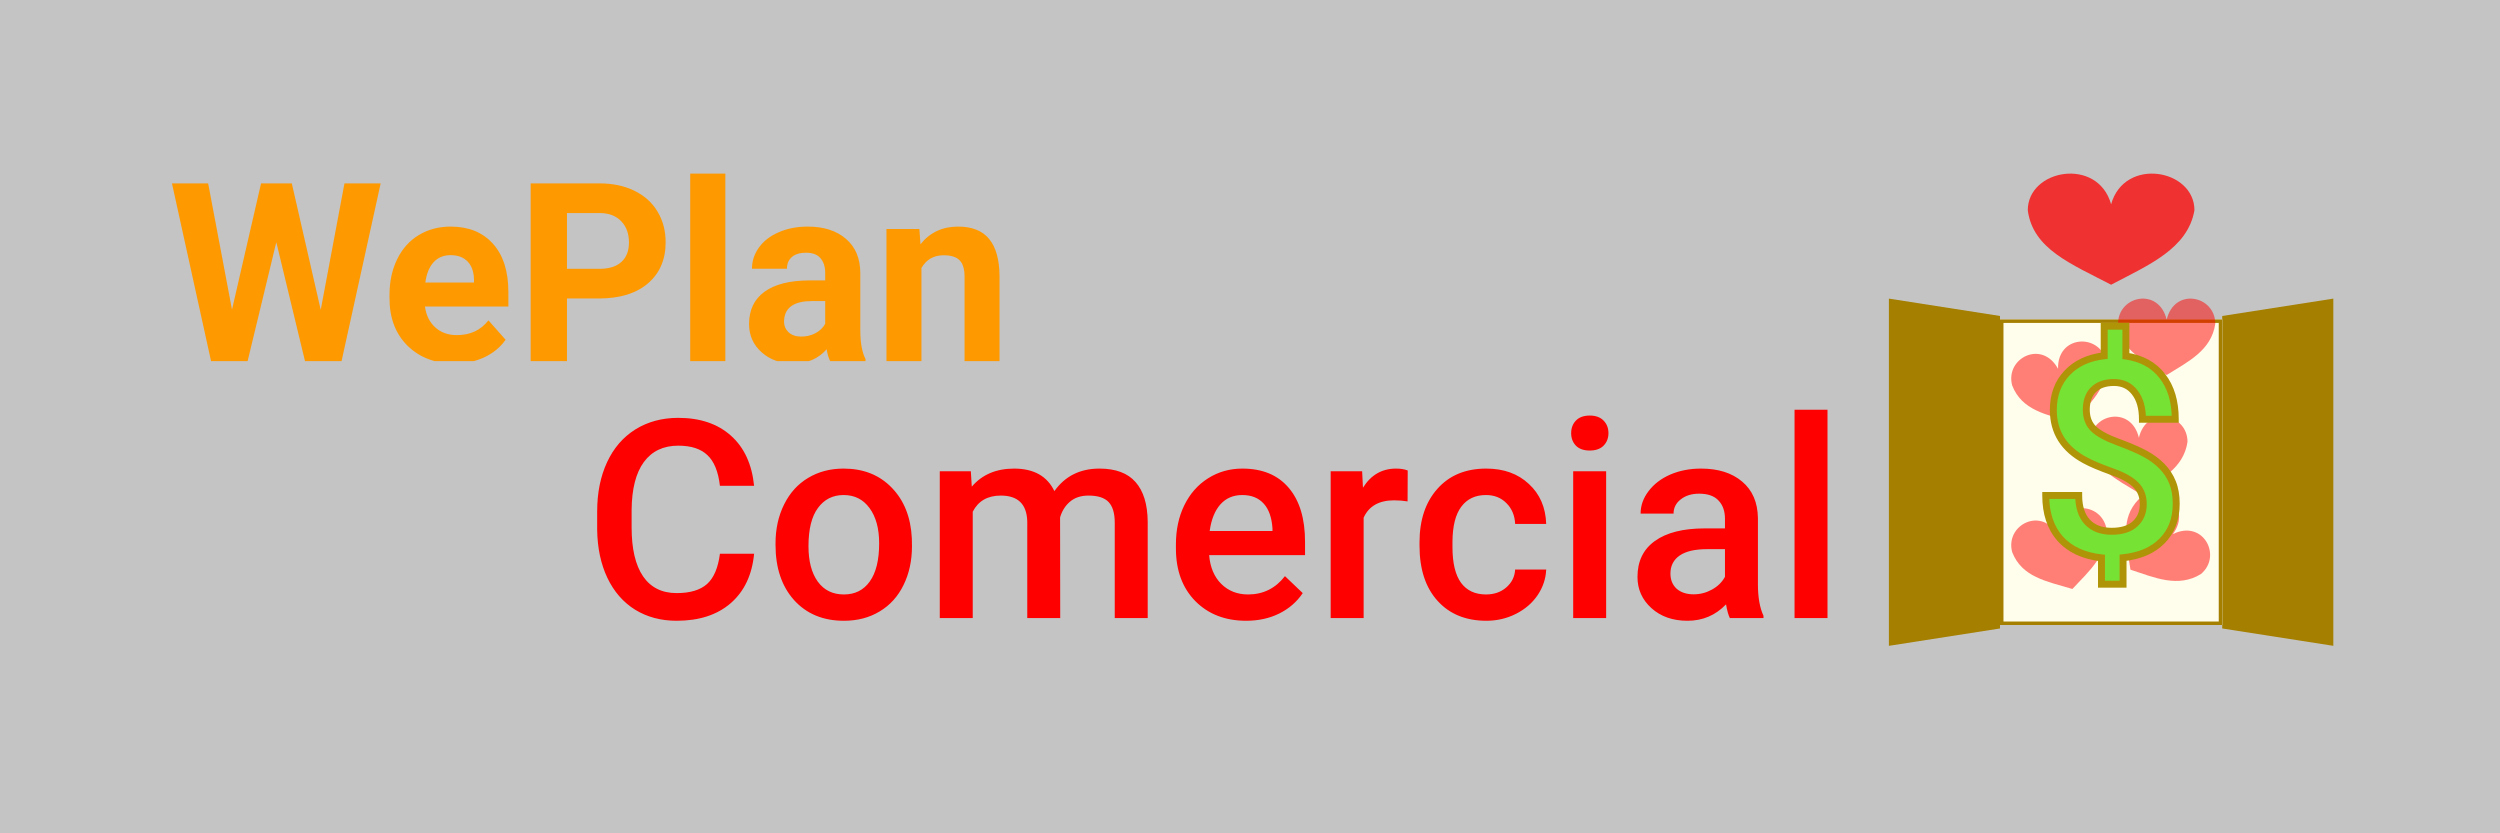 <svg width="360" height="120" viewBox="0 0 360 120" fill="none" xmlns="http://www.w3.org/2000/svg">
<rect width="360" height="120" fill="#C4C4C4"/>
<g clip-path="url(#clip0)">
<path d="M46.186 44.617L49.603 26.406H54.816L49.185 52H43.92L39.788 34.879L35.657 52H30.392L24.761 26.406H29.974L33.408 44.582L37.592 26.406H42.02L46.186 44.617ZM65.45 52.352C62.684 52.352 60.429 51.496 58.685 49.785C56.954 48.074 56.088 45.795 56.088 42.947V42.455C56.088 40.545 56.454 38.84 57.186 37.34C57.919 35.828 58.953 34.668 60.289 33.859C61.638 33.039 63.172 32.629 64.892 32.629C67.472 32.629 69.5 33.449 70.976 35.09C72.463 36.73 73.207 39.057 73.207 42.068V44.143H61.196C61.359 45.385 61.847 46.381 62.66 47.131C63.485 47.881 64.526 48.256 65.781 48.256C67.722 48.256 69.238 47.547 70.331 46.129L72.806 48.924C72.051 50.002 71.028 50.846 69.738 51.455C68.448 52.053 67.019 52.352 65.45 52.352ZM64.874 36.742C63.875 36.742 63.061 37.082 62.434 37.762C61.818 38.441 61.422 39.414 61.248 40.68H68.256V40.275C68.233 39.15 67.931 38.283 67.35 37.674C66.769 37.053 65.944 36.742 64.874 36.742ZM81.645 42.982V52H76.415V26.406H86.317C88.223 26.406 89.896 26.758 91.337 27.461C92.79 28.164 93.906 29.166 94.684 30.467C95.463 31.756 95.852 33.227 95.852 34.879C95.852 37.387 94.998 39.367 93.29 40.82C91.593 42.262 89.24 42.982 86.229 42.982H81.645ZM81.645 38.711H86.317C87.7 38.711 88.751 38.383 89.472 37.727C90.204 37.07 90.57 36.133 90.57 34.914C90.57 33.66 90.204 32.647 89.472 31.873C88.74 31.1 87.729 30.701 86.439 30.678H81.645V38.711ZM104.447 52H99.391V25H104.447V52ZM119.544 52C119.311 51.543 119.143 50.975 119.038 50.295C117.818 51.666 116.231 52.352 114.279 52.352C112.431 52.352 110.897 51.812 109.677 50.734C108.468 49.656 107.864 48.297 107.864 46.656C107.864 44.641 108.602 43.094 110.078 42.016C111.565 40.938 113.709 40.393 116.51 40.381H118.829V39.291C118.829 38.412 118.602 37.709 118.149 37.182C117.707 36.654 117.004 36.391 116.04 36.391C115.191 36.391 114.523 36.596 114.035 37.006C113.558 37.416 113.32 37.978 113.32 38.693H108.282C108.282 37.592 108.619 36.572 109.293 35.635C109.967 34.697 110.92 33.965 112.152 33.438C113.384 32.898 114.767 32.629 116.301 32.629C118.626 32.629 120.468 33.221 121.827 34.404C123.198 35.576 123.885 37.228 123.885 39.361V47.605C123.897 49.41 124.145 50.775 124.634 51.701V52H119.544ZM115.377 48.467C116.121 48.467 116.807 48.303 117.434 47.975C118.062 47.635 118.527 47.184 118.829 46.621V43.352H116.946C114.424 43.352 113.082 44.23 112.919 45.988L112.902 46.287C112.902 46.92 113.123 47.441 113.564 47.852C114.006 48.262 114.61 48.467 115.377 48.467ZM132.392 32.98L132.548 35.178C133.896 33.478 135.704 32.629 137.97 32.629C139.97 32.629 141.457 33.221 142.433 34.404C143.409 35.588 143.909 37.357 143.933 39.713V52H138.895V39.836C138.895 38.758 138.661 37.978 138.196 37.498C137.732 37.006 136.959 36.76 135.879 36.76C134.46 36.76 133.397 37.369 132.688 38.588V52H127.65V32.98H132.392Z" fill="#FF9900"/>
</g>
<path d="M108.59 79.742C108.303 82.776 107.184 85.146 105.23 86.852C103.277 88.544 100.68 89.391 97.438 89.391C95.172 89.391 93.173 88.857 91.441 87.789C89.723 86.708 88.394 85.178 87.457 83.199C86.519 81.22 86.031 78.922 85.992 76.305V73.648C85.992 70.966 86.467 68.603 87.418 66.559C88.368 64.514 89.729 62.939 91.5 61.832C93.284 60.725 95.341 60.172 97.672 60.172C100.81 60.172 103.336 61.025 105.25 62.73C107.164 64.436 108.277 66.845 108.59 69.957H103.668C103.434 67.913 102.835 66.441 101.871 65.543C100.921 64.632 99.521 64.176 97.672 64.176C95.523 64.176 93.87 64.963 92.711 66.539C91.565 68.102 90.979 70.4 90.953 73.434V75.953C90.953 79.026 91.5 81.37 92.594 82.984C93.701 84.599 95.315 85.406 97.438 85.406C99.378 85.406 100.836 84.97 101.812 84.098C102.789 83.225 103.408 81.773 103.668 79.742H108.59ZM111.676 78.238C111.676 76.168 112.086 74.306 112.906 72.652C113.727 70.986 114.879 69.71 116.363 68.824C117.848 67.926 119.553 67.477 121.48 67.477C124.332 67.477 126.643 68.394 128.414 70.231C130.198 72.066 131.161 74.501 131.305 77.535L131.324 78.648C131.324 80.732 130.921 82.594 130.113 84.234C129.319 85.875 128.173 87.144 126.676 88.043C125.191 88.941 123.473 89.391 121.52 89.391C118.538 89.391 116.148 88.401 114.352 86.422C112.568 84.43 111.676 81.78 111.676 78.473V78.238ZM116.422 78.648C116.422 80.823 116.871 82.529 117.77 83.766C118.668 84.99 119.918 85.602 121.52 85.602C123.121 85.602 124.365 84.977 125.25 83.727C126.148 82.477 126.598 80.647 126.598 78.238C126.598 76.103 126.135 74.41 125.211 73.16C124.299 71.91 123.056 71.285 121.48 71.285C119.931 71.285 118.701 71.904 117.789 73.141C116.878 74.365 116.422 76.201 116.422 78.648ZM139.801 67.867L139.938 70.074C141.422 68.342 143.453 67.477 146.031 67.477C148.857 67.477 150.79 68.557 151.832 70.719C153.368 68.557 155.53 67.477 158.316 67.477C160.647 67.477 162.379 68.121 163.512 69.41C164.658 70.699 165.243 72.6 165.27 75.113V89H160.523V75.25C160.523 73.909 160.23 72.926 159.645 72.301C159.059 71.676 158.089 71.363 156.734 71.363C155.654 71.363 154.768 71.656 154.078 72.242C153.401 72.815 152.926 73.57 152.652 74.508L152.672 89H147.926V75.094C147.861 72.607 146.591 71.363 144.117 71.363C142.216 71.363 140.868 72.138 140.074 73.688V89H135.328V67.867H139.801ZM179.449 89.391C176.441 89.391 174 88.447 172.125 86.559C170.263 84.658 169.332 82.132 169.332 78.981V78.394C169.332 76.285 169.736 74.404 170.543 72.75C171.363 71.083 172.509 69.788 173.98 68.863C175.452 67.939 177.092 67.477 178.902 67.477C181.78 67.477 184 68.394 185.562 70.231C187.138 72.066 187.926 74.664 187.926 78.023V79.938H174.117C174.26 81.682 174.84 83.062 175.855 84.078C176.884 85.094 178.173 85.602 179.723 85.602C181.897 85.602 183.668 84.723 185.035 82.965L187.594 85.406C186.747 86.669 185.615 87.652 184.195 88.356C182.789 89.046 181.207 89.391 179.449 89.391ZM178.883 71.285C177.581 71.285 176.526 71.741 175.719 72.652C174.924 73.564 174.417 74.833 174.195 76.461H183.238V76.109C183.134 74.521 182.711 73.323 181.969 72.516C181.227 71.695 180.198 71.285 178.883 71.285ZM202.691 72.203C202.066 72.099 201.422 72.047 200.758 72.047C198.583 72.047 197.118 72.88 196.363 74.547V89H191.617V67.867H196.148L196.266 70.231C197.411 68.394 199 67.477 201.031 67.477C201.708 67.477 202.268 67.568 202.711 67.75L202.691 72.203ZM213.98 85.602C215.165 85.602 216.148 85.257 216.93 84.566C217.711 83.876 218.128 83.023 218.18 82.008H222.652C222.6 83.323 222.19 84.553 221.422 85.699C220.654 86.832 219.612 87.731 218.297 88.394C216.982 89.059 215.562 89.391 214.039 89.391C211.083 89.391 208.74 88.434 207.008 86.519C205.276 84.606 204.41 81.962 204.41 78.59V78.102C204.41 74.885 205.27 72.314 206.988 70.387C208.707 68.447 211.051 67.477 214.02 67.477C216.533 67.477 218.577 68.212 220.152 69.684C221.741 71.142 222.574 73.062 222.652 75.445H218.18C218.128 74.234 217.711 73.238 216.93 72.457C216.161 71.676 215.178 71.285 213.98 71.285C212.444 71.285 211.259 71.845 210.426 72.965C209.592 74.072 209.169 75.758 209.156 78.023V78.785C209.156 81.077 209.566 82.789 210.387 83.922C211.22 85.042 212.418 85.602 213.98 85.602ZM231.285 89H226.539V67.867H231.285V89ZM226.246 62.379C226.246 61.65 226.474 61.044 226.93 60.562C227.398 60.081 228.062 59.84 228.922 59.84C229.781 59.84 230.445 60.081 230.914 60.562C231.383 61.044 231.617 61.65 231.617 62.379C231.617 63.095 231.383 63.694 230.914 64.176C230.445 64.644 229.781 64.879 228.922 64.879C228.062 64.879 227.398 64.644 226.93 64.176C226.474 63.694 226.246 63.095 226.246 62.379ZM249.098 89C248.889 88.596 248.707 87.939 248.551 87.027C247.04 88.603 245.191 89.391 243.004 89.391C240.882 89.391 239.15 88.785 237.809 87.574C236.467 86.363 235.797 84.866 235.797 83.082C235.797 80.829 236.63 79.104 238.297 77.906C239.977 76.695 242.372 76.09 245.484 76.09H248.395V74.703C248.395 73.609 248.089 72.737 247.477 72.086C246.865 71.422 245.934 71.09 244.684 71.09C243.603 71.09 242.717 71.363 242.027 71.91C241.337 72.444 240.992 73.128 240.992 73.961H236.246C236.246 72.802 236.63 71.721 237.398 70.719C238.167 69.703 239.208 68.909 240.523 68.336C241.852 67.763 243.329 67.477 244.957 67.477C247.431 67.477 249.404 68.102 250.875 69.352C252.346 70.588 253.102 72.333 253.141 74.586V84.117C253.141 86.018 253.408 87.535 253.941 88.668V89H249.098ZM243.883 85.582C244.82 85.582 245.699 85.354 246.52 84.898C247.353 84.443 247.978 83.831 248.395 83.062V79.078H245.836C244.078 79.078 242.757 79.384 241.871 79.996C240.986 80.608 240.543 81.474 240.543 82.594C240.543 83.505 240.842 84.234 241.441 84.781C242.053 85.315 242.867 85.582 243.883 85.582ZM263.16 89H258.414V59H263.16V89Z" fill="#FF0000"/>
<g filter="url(#filter0_d)">
<path d="M272 39L288 41.5V86.5L272 89V39Z" fill="#A58000"/>
</g>
<g filter="url(#filter1_d)">
<path d="M336 39L320 41.5V86.5L336 89V39Z" fill="#A58000"/>
</g>
<g filter="url(#filter2_d)">
<rect x="288" y="42" width="32" height="44" fill="#FFFDEB"/>
<rect x="288.25" y="42.25" width="31.5" height="43.5" stroke="#A58000" stroke-width="0.5"/>
</g>
<path d="M316 30.275C315.04 35.852 309.28 38.212 304 41C298.24 37.997 292.72 35.852 292 30.275C292 24.352 302.08 22.553 304 29.417C305.92 22.553 316 24.352 316 30.275Z" fill="#FF0000" fill-opacity="0.75"/>
<path d="M315 63.627C314.44 67.461 311.08 69.083 308 71C304.64 68.936 301.42 67.461 301 63.627C301 59.555 306.88 58.318 308 63.037C309.12 58.318 315 59.555 315 63.627Z" fill="#FF0000" fill-opacity="0.5"/>
<path d="M303.277 75.879C303.728 79.727 300.902 82.164 298.423 84.813C294.644 83.688 291.152 83.097 289.754 79.502C288.7 75.569 294.059 72.853 296.362 77.121C296.223 72.273 302.223 71.945 303.277 75.879Z" fill="#FF0000" fill-opacity="0.5"/>
<path d="M303.277 51.879C303.728 55.727 300.902 58.164 298.423 60.813C294.644 59.688 291.152 59.097 289.754 55.502C288.7 51.569 294.059 48.853 296.362 53.121C296.223 48.273 302.223 47.945 303.277 51.879Z" fill="#FF0000" fill-opacity="0.5"/>
<path d="M319 46.627C318.44 50.461 315.08 52.083 312 54C308.64 51.935 305.42 50.461 305 46.627C305 42.555 310.88 41.318 312 46.037C313.12 41.318 319 42.555 319 46.627Z" fill="#FF0000" fill-opacity="0.5"/>
<path d="M316.935 82.658C313.637 84.694 310.235 83.162 306.787 82.035C306.209 78.134 305.268 74.72 307.936 71.934C311.055 69.316 315.782 73.025 312.887 76.917C317.222 74.741 320.054 80.041 316.935 82.658Z" fill="#FF0000" fill-opacity="0.5"/>
<g filter="url(#filter3_d)">
<path d="M308.629 70.578C308.629 69.471 308.277 68.56 307.574 67.844C306.871 67.115 305.699 66.463 304.059 65.891C302.418 65.305 301.142 64.764 300.23 64.269C297.197 62.642 295.68 60.233 295.68 57.043C295.68 54.882 296.337 53.104 297.652 51.711C298.967 50.318 300.751 49.491 303.004 49.23V44.973H306.129V49.27C308.395 49.595 310.146 50.559 311.383 52.16C312.62 53.749 313.238 55.819 313.238 58.371H308.512C308.512 56.73 308.141 55.441 307.398 54.504C306.669 53.553 305.673 53.078 304.41 53.078C303.16 53.078 302.184 53.417 301.48 54.094C300.777 54.771 300.426 55.741 300.426 57.004C300.426 58.137 300.771 59.048 301.461 59.738C302.164 60.415 303.349 61.06 305.016 61.672C306.682 62.284 307.991 62.85 308.941 63.371C309.892 63.892 310.693 64.491 311.344 65.168C311.995 65.832 312.496 66.6 312.848 67.473C313.199 68.345 313.375 69.367 313.375 70.539C313.375 72.74 312.698 74.523 311.344 75.891C310.003 77.258 308.128 78.065 305.719 78.312V82.121H302.613V78.332C300.035 78.046 298.049 77.121 296.656 75.559C295.276 73.996 294.586 71.926 294.586 69.348H299.332C299.332 70.988 299.742 72.258 300.562 73.156C301.396 74.055 302.568 74.504 304.078 74.504C305.562 74.504 306.689 74.146 307.457 73.43C308.238 72.713 308.629 71.763 308.629 70.578Z" fill="#76E234"/>
<path d="M307.574 67.844L307.214 68.191L307.217 68.194L307.574 67.844ZM304.059 65.891L303.89 66.362L303.894 66.363L304.059 65.891ZM300.23 64.269L300.469 63.83L300.467 63.829L300.23 64.269ZM303.004 49.23L303.061 49.727L303.504 49.676V49.23H303.004ZM303.004 44.973V44.473H302.504V44.973H303.004ZM306.129 44.973H306.629V44.473H306.129V44.973ZM306.129 49.27H305.629V49.703L306.058 49.764L306.129 49.27ZM311.383 52.16L310.987 52.466L310.988 52.467L311.383 52.16ZM313.238 58.371V58.871H313.738V58.371H313.238ZM308.512 58.371H308.012V58.871H308.512V58.371ZM307.398 54.504L307.002 54.808L307.006 54.814L307.398 54.504ZM301.461 59.738L301.107 60.092L301.114 60.098L301.461 59.738ZM311.344 65.168L310.983 65.514L310.987 65.518L311.344 65.168ZM311.344 75.891L310.989 75.539L310.987 75.54L311.344 75.891ZM305.719 78.312L305.668 77.815L305.219 77.861V78.312H305.719ZM305.719 82.121V82.621H306.219V82.121H305.719ZM302.613 82.121H302.113V82.621H302.613V82.121ZM302.613 78.332H303.113V77.885L302.668 77.835L302.613 78.332ZM296.656 75.559L296.282 75.89L296.283 75.891L296.656 75.559ZM294.586 69.348V68.848H294.086V69.348H294.586ZM299.332 69.348H299.832V68.848H299.332V69.348ZM300.562 73.156L300.193 73.493L300.196 73.496L300.562 73.156ZM307.457 73.43L307.119 73.061L307.116 73.064L307.457 73.43ZM309.129 70.578C309.129 69.355 308.736 68.313 307.931 67.493L307.217 68.194C307.819 68.807 308.129 69.588 308.129 70.578H309.129ZM307.934 67.497C307.151 66.684 305.892 66.001 304.223 65.419L303.894 66.363C305.506 66.926 306.591 67.545 307.214 68.191L307.934 67.497ZM304.227 65.42C302.596 64.838 301.348 64.307 300.469 63.83L299.992 64.709C300.936 65.222 302.239 65.772 303.89 66.362L304.227 65.42ZM300.467 63.829C299.01 63.047 297.944 62.093 297.24 60.976C296.538 59.861 296.18 58.555 296.18 57.043H295.18C295.18 58.721 295.58 60.215 296.394 61.509C297.208 62.8 298.417 63.864 299.994 64.71L300.467 63.829ZM296.18 57.043C296.18 54.991 296.8 53.343 298.016 52.054L297.289 51.368C295.875 52.866 295.18 54.772 295.18 57.043H296.18ZM298.016 52.054C299.236 50.762 300.903 49.977 303.061 49.727L302.946 48.734C300.599 49.005 298.699 49.874 297.289 51.368L298.016 52.054ZM303.504 49.23V44.973H302.504V49.23H303.504ZM303.004 45.473H306.129V44.473H303.004V45.473ZM305.629 44.973V49.27H306.629V44.973H305.629ZM306.058 49.764C308.213 50.074 309.84 50.981 310.987 52.466L311.779 51.855C310.451 50.136 308.576 49.116 306.2 48.775L306.058 49.764ZM310.988 52.467C312.14 53.947 312.738 55.9 312.738 58.371H313.738C313.738 55.738 313.099 53.55 311.777 51.853L310.988 52.467ZM313.238 57.871H308.512V58.871H313.238V57.871ZM309.012 58.371C309.012 56.659 308.625 55.247 307.79 54.194L307.006 54.814C307.657 55.636 308.012 56.802 308.012 58.371H309.012ZM307.795 54.2C306.966 53.118 305.819 52.578 304.41 52.578V53.578C305.528 53.578 306.373 53.989 307.002 54.808L307.795 54.2ZM304.41 52.578C303.069 52.578 301.954 52.944 301.134 53.734L301.827 54.454C302.413 53.89 303.252 53.578 304.41 53.578V52.578ZM301.134 53.734C300.306 54.531 299.926 55.647 299.926 57.004H300.926C300.926 55.835 301.249 55.011 301.827 54.454L301.134 53.734ZM299.926 57.004C299.926 58.246 300.308 59.293 301.107 60.092L301.814 59.385C301.233 58.803 300.926 58.027 300.926 57.004H299.926ZM301.114 60.098C301.893 60.848 303.156 61.522 304.843 62.141L305.188 61.203C303.542 60.598 302.435 59.983 301.808 59.378L301.114 60.098ZM304.843 62.141C306.499 62.749 307.782 63.306 308.701 63.81L309.182 62.933C308.2 62.395 306.865 61.818 305.188 61.203L304.843 62.141ZM308.701 63.81C309.614 64.31 310.372 64.879 310.983 65.514L311.704 64.821C311.013 64.103 310.17 63.474 309.182 62.933L308.701 63.81ZM310.987 65.518C311.591 66.135 312.057 66.847 312.384 67.659L313.311 67.286C312.936 66.353 312.398 65.529 311.701 64.818L310.987 65.518ZM312.384 67.659C312.706 68.46 312.875 69.416 312.875 70.539H313.875C313.875 69.318 313.692 68.23 313.311 67.286L312.384 67.659ZM312.875 70.539C312.875 72.628 312.236 74.279 310.989 75.539L311.699 76.243C313.159 74.768 313.875 72.851 313.875 70.539H312.875ZM310.987 75.54C309.747 76.804 307.992 77.576 305.668 77.815L305.77 78.81C308.263 78.554 310.258 77.711 311.701 76.241L310.987 75.54ZM305.219 78.312V82.121H306.219V78.312H305.219ZM305.719 81.621H302.613V82.621H305.719V81.621ZM303.113 82.121V78.332H302.113V82.121H303.113ZM302.668 77.835C300.182 77.559 298.322 76.676 297.029 75.226L296.283 75.891C297.777 77.567 299.888 78.532 302.558 78.829L302.668 77.835ZM297.031 75.228C295.749 73.777 295.086 71.834 295.086 69.348H294.086C294.086 72.018 294.803 74.216 296.282 75.89L297.031 75.228ZM294.586 69.848H299.332V68.848H294.586V69.848ZM298.832 69.348C298.832 71.069 299.263 72.475 300.193 73.493L300.932 72.819C300.221 72.041 299.832 70.908 299.832 69.348H298.832ZM300.196 73.496C301.145 74.52 302.463 75.004 304.078 75.004V74.004C302.672 74.004 301.647 73.59 300.929 72.816L300.196 73.496ZM304.078 75.004C305.637 75.004 306.905 74.628 307.798 73.795L307.116 73.064C306.473 73.664 305.488 74.004 304.078 74.004V75.004ZM307.795 73.798C308.692 72.976 309.129 71.885 309.129 70.578H308.129C308.129 71.641 307.784 72.451 307.119 73.061L307.795 73.798Z" fill="#AF9407"/>
</g>
<defs>
<filter id="filter0_d" x="268" y="39" width="24" height="58" filterUnits="userSpaceOnUse" color-interpolation-filters="sRGB">
<feFlood flood-opacity="0" result="BackgroundImageFix"/>
<feColorMatrix in="SourceAlpha" type="matrix" values="0 0 0 0 0 0 0 0 0 0 0 0 0 0 0 0 0 0 127 0"/>
<feOffset dy="4"/>
<feGaussianBlur stdDeviation="2"/>
<feColorMatrix type="matrix" values="0 0 0 0 0 0 0 0 0 0 0 0 0 0 0 0 0 0 0.25 0"/>
<feBlend mode="normal" in2="BackgroundImageFix" result="effect1_dropShadow"/>
<feBlend mode="normal" in="SourceGraphic" in2="effect1_dropShadow" result="shape"/>
</filter>
<filter id="filter1_d" x="316" y="39" width="24" height="58" filterUnits="userSpaceOnUse" color-interpolation-filters="sRGB">
<feFlood flood-opacity="0" result="BackgroundImageFix"/>
<feColorMatrix in="SourceAlpha" type="matrix" values="0 0 0 0 0 0 0 0 0 0 0 0 0 0 0 0 0 0 127 0"/>
<feOffset dy="4"/>
<feGaussianBlur stdDeviation="2"/>
<feColorMatrix type="matrix" values="0 0 0 0 0 0 0 0 0 0 0 0 0 0 0 0 0 0 0.25 0"/>
<feBlend mode="normal" in2="BackgroundImageFix" result="effect1_dropShadow"/>
<feBlend mode="normal" in="SourceGraphic" in2="effect1_dropShadow" result="shape"/>
</filter>
<filter id="filter2_d" x="284" y="42" width="40" height="52" filterUnits="userSpaceOnUse" color-interpolation-filters="sRGB">
<feFlood flood-opacity="0" result="BackgroundImageFix"/>
<feColorMatrix in="SourceAlpha" type="matrix" values="0 0 0 0 0 0 0 0 0 0 0 0 0 0 0 0 0 0 127 0"/>
<feOffset dy="4"/>
<feGaussianBlur stdDeviation="2"/>
<feColorMatrix type="matrix" values="0 0 0 0 0 0 0 0 0 0 0 0 0 0 0 0 0 0 0.25 0"/>
<feBlend mode="normal" in2="BackgroundImageFix" result="effect1_dropShadow"/>
<feBlend mode="normal" in="SourceGraphic" in2="effect1_dropShadow" result="shape"/>
</filter>
<filter id="filter3_d" x="284.086" y="36.473" width="39.789" height="58.148" filterUnits="userSpaceOnUse" color-interpolation-filters="sRGB">
<feFlood flood-opacity="0" result="BackgroundImageFix"/>
<feColorMatrix in="SourceAlpha" type="matrix" values="0 0 0 0 0 0 0 0 0 0 0 0 0 0 0 0 0 0 127 0"/>
<feOffset dy="2"/>
<feGaussianBlur stdDeviation="5"/>
<feColorMatrix type="matrix" values="0 0 0 0 0 0 0 0 0 0 0 0 0 0 0 0 0 0 0.8 0"/>
<feBlend mode="normal" in2="BackgroundImageFix" result="effect1_dropShadow"/>
<feBlend mode="normal" in="SourceGraphic" in2="effect1_dropShadow" result="shape"/>
</filter>
<clipPath id="clip0">
<rect width="120" height="28" fill="white" transform="translate(24 24)"/>
</clipPath>
</defs>
</svg>
